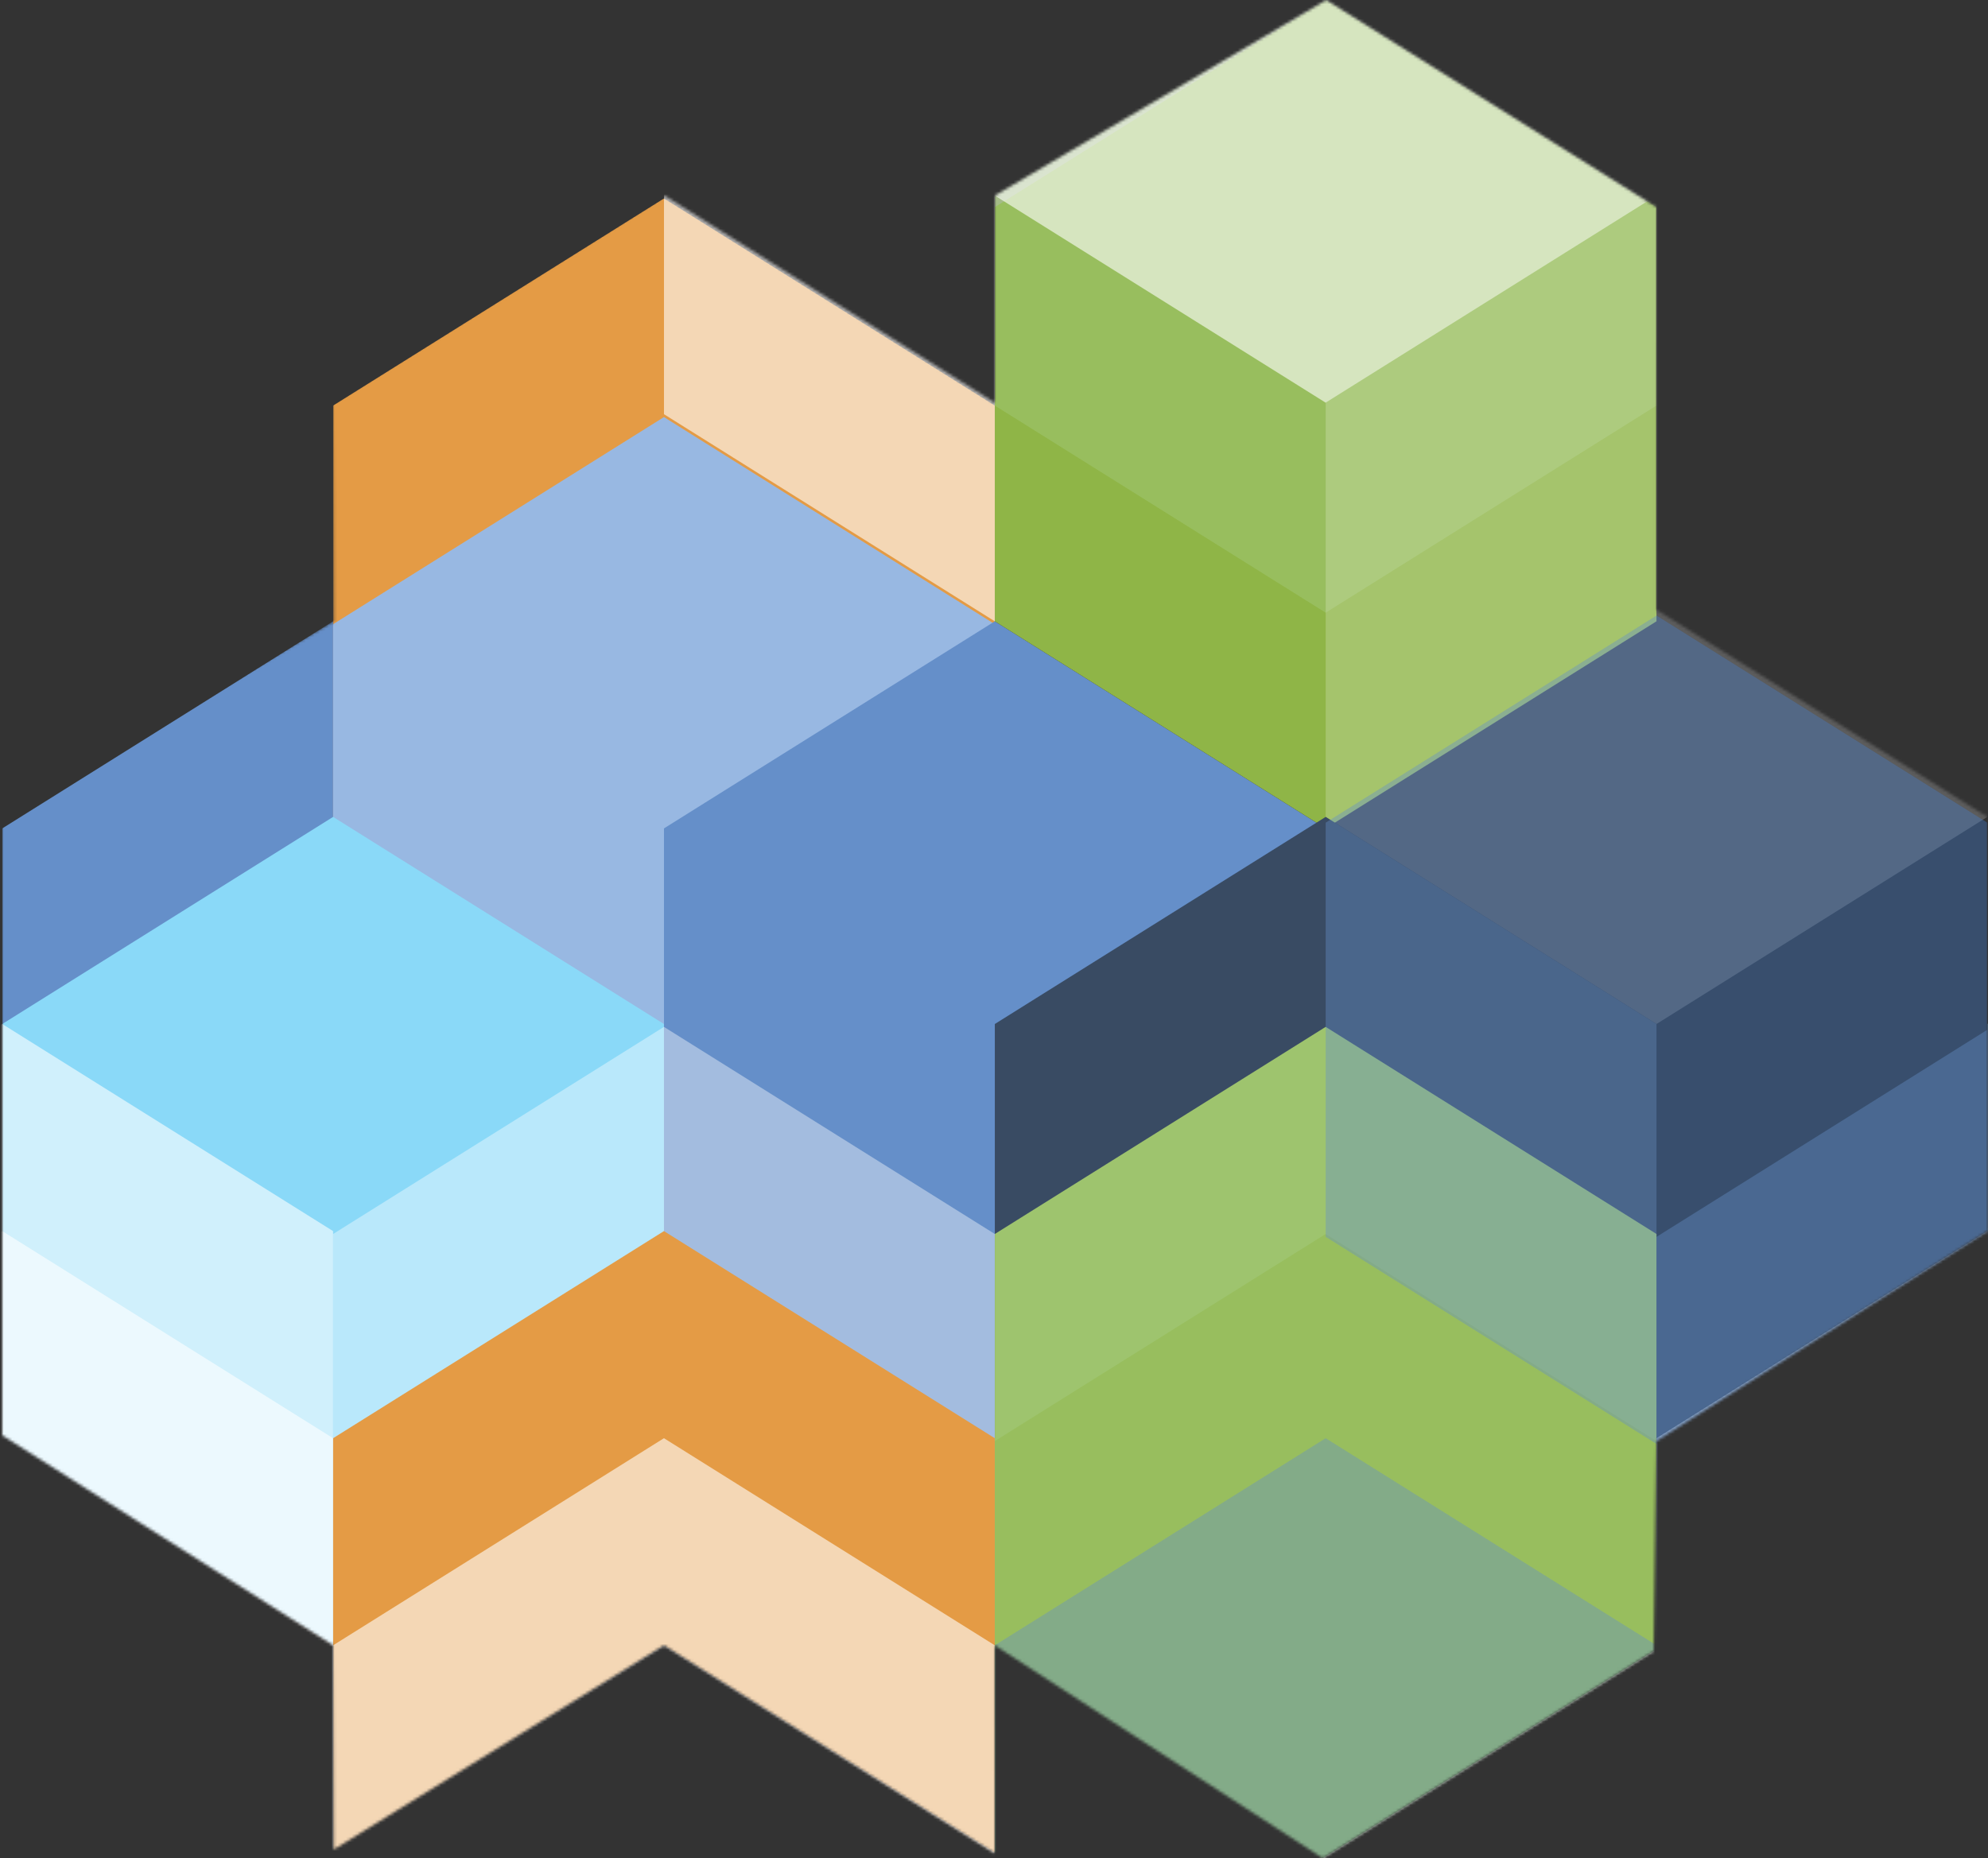 <?xml version="1.0" encoding="UTF-8"?>
<svg width="691px" height="646px" viewBox="0 0 691 646" version="1.1" xmlns="http://www.w3.org/2000/svg" xmlns:xlink="http://www.w3.org/1999/xlink">
    <rect x="0" y="0" width="691" height="646" fill="#333333" stroke="none"/>
    <title>QwieryLogo</title>
    <defs>
        <polygon id="path-1" points="0 284 0 499 115 572 115.221 643 230 572 345.008 644.316 344.99 572 459.01 646 574 574 575 501 690 428 690 284 574.99 212 575 72 460.221 3.16723873e-15 345 68 345 140 230.221 68 115 140 115.221 216"></polygon>
    </defs>
    <g id="Page-1" stroke="none" stroke-width="1" fill="none" fill-rule="evenodd">
        <g id="Group" transform="translate(0.779, 0)">
            <mask id="mask-2" fill="white">
                <use xlink:href="#path-1"></use>
            </mask>
            <g id="Mask"></g>
            <g mask="url(#mask-2)">
                <g transform="translate(-132.779, -148)">
                    <polygon id="Polygon" fill="#658FC9" points="247.779 364 362.769 436 362.769 580 247.779 652 132.789 580 132.789 436"></polygon>
                    <polygon id="Polygon-Copy-30" fill="#1A2330" points="707.779 362 822.769 434 822.769 578 707.779 650 592.789 578 592.789 434"></polygon>
                    <polygon id="Polygon-Copy-3" fill="#E49B45" points="362.779 217 477.769 289 477.769 433 362.779 505 247.789 433 247.789 289"></polygon>
                    <polygon id="Polygon-Copy-5" fill="#98B8E2" points="362.779 293 477.769 365 477.769 509 362.779 581 247.789 509 247.789 365"></polygon>
                    <polygon id="Polygon-Copy" fill="#8AD9F8" points="247.779 432 362.769 504 362.769 648 247.779 720 132.789 648 132.789 504"></polygon>
                    <polygon id="Polygon-Copy-6" fill="#658FC9" points="477.779 364 592.769 436 592.769 580 477.779 652 362.789 580 362.789 436"></polygon>
                    <polygon id="Polygon-Copy-2" fill-opacity="0.6" fill="#FFFFFF" points="132.779 504 247.769 576 247.769 720 132.779 792 17.789 720 17.789 576"></polygon>
                    <polygon id="Polygon-Copy-7" fill-opacity="0.6" fill="#FFFFFF" points="132.779 576 247.769 648 247.769 792 132.779 864 17.789 792 17.789 648"></polygon>
                    <polygon id="Polygon-Copy-12" fill-opacity="0.4" fill="#FFFFFF" points="362.779 505 477.769 577 477.769 721 362.779 793 247.789 721 247.789 577"></polygon>
                    <polygon id="Polygon-Copy-8" fill="#E49B45" points="362.779 576 477.769 648 477.769 792 362.779 864 247.789 792 247.789 648"></polygon>
                    <polygon id="Polygon-Copy-9" fill-opacity="0.6" fill="#FFFFFF" points="362.779 648 477.769 720 477.769 864 362.779 936 247.789 864 247.789 720"></polygon>
                    <polygon id="Polygon-Copy-10" fill-opacity="0.6" fill="#FFFFFF" points="362.779 720 477.769 792 477.769 936 362.779 1008 247.789 936 247.789 792"></polygon>
                    <polygon id="Polygon-Copy-4" fill-opacity="0.6" fill="#FFFFFF" points="477.779 76 592.769 148 592.769 292 477.779 364 362.789 292 362.789 148"></polygon>
                    <polygon id="Polygon-Copy-13" fill="#8FB547" points="592.779 148 707.769 220 707.769 364 592.779 436 477.789 364 477.789 220"></polygon>
                    <polygon id="Polygon-Copy-14" fill-opacity="0.6" fill="#9EC46E" points="592.779 73 707.769 145 707.769 289 592.779 361 477.789 289 477.789 145"></polygon>
                    <polygon id="Polygon-Copy-23" fill="#69A3D4" points="937.779 432 1052.769 504 1052.769 648 937.779 720 822.789 648 822.789 504"></polygon>
                    <polygon id="Polygon-Copy-15" fill-opacity="0.6" fill="#FFFFFF" points="592.779 0 707.769 72 707.769 216 592.779 288 477.789 216 477.789 72"></polygon>
                    <polygon id="Polygon-Copy-19" fill-opacity="0.2" fill="#FFFFFF" points="707.779 216 822.769 288 822.769 432 707.779 504 592.789 432 592.789 288"></polygon>
                    <polygon id="Polygon-Copy-21" fill-opacity="0.4" fill="#FFFFFF" points="822.779 576 937.769 648 937.769 792 822.779 864 707.789 792 707.789 648"></polygon>
                    <polygon id="Polygon-Copy-22" fill-opacity="0.4" fill="#FFFFFF" points="822.779 576 937.769 648 937.769 792 822.779 864 707.789 792 707.789 648"></polygon>
                    <polygon id="Polygon-Copy-20" fill-opacity="0.6" fill="#77ABDC" points="822.779 648 937.769 720 937.769 864 822.779 936 707.789 864 707.789 720"></polygon>
                    <polygon id="Polygon-Copy-27" fill="#394B63" points="592.779 432 707.769 504 707.769 648 592.779 720 477.789 648 477.789 504"></polygon>
                    <polygon id="Polygon-Copy-25" fill-opacity="0.6" fill="#FFFFFF" points="132.779 648 247.769 720 247.769 864 132.779 936 17.789 864 17.789 720"></polygon>
                    <polygon id="Polygon-Copy-26" fill="#9EC46E" points="592.779 505 707.769 577 707.769 721 592.779 793 477.789 721 477.789 577"></polygon>
                    <polygon id="Polygon-Copy-28" fill-opacity="0.6" fill="#FFFFFF" points="132.779 648 247.769 720 247.769 864 132.779 936 17.789 864 17.789 720"></polygon>
                    <polygon id="Polygon-Copy-16" fill-opacity="0.4" fill="#658FC9" points="822.779 506 937.769 578 937.769 722 822.779 794 707.789 722 707.789 578"></polygon>
                    <polygon id="Polygon-Copy-24" fill-opacity="0.6" fill="#69A3D4" points="937.779 503 1052.769 575 1052.769 719 937.779 791 822.789 719 822.789 575"></polygon>
                    <polygon id="Polygon-Copy-11" fill="#98BE5E" points="592.779 577 707.769 649 707.769 793 592.779 865 477.789 793 477.789 649"></polygon>
                    <polygon id="Polygon-Copy-18" fill-opacity="0.4" fill="#658FC9" points="707.779 362 822.769 434 822.769 578 707.779 650 592.789 578 592.789 434"></polygon>
                    <polygon id="Polygon-Copy-29" fill-opacity="0.4" fill="#658FC9" points="592.779 648 707.769 720 707.769 864 592.779 936 477.789 864 477.789 720"></polygon>
                    <polygon id="Polygon-Copy-17" fill-opacity="0.6" fill="#FFFFFF" points="706.779 722 821.769 794 821.769 938 706.779 1010 591.789 938 591.789 794"></polygon>
                </g>
            </g>
        </g>
    </g>
</svg>